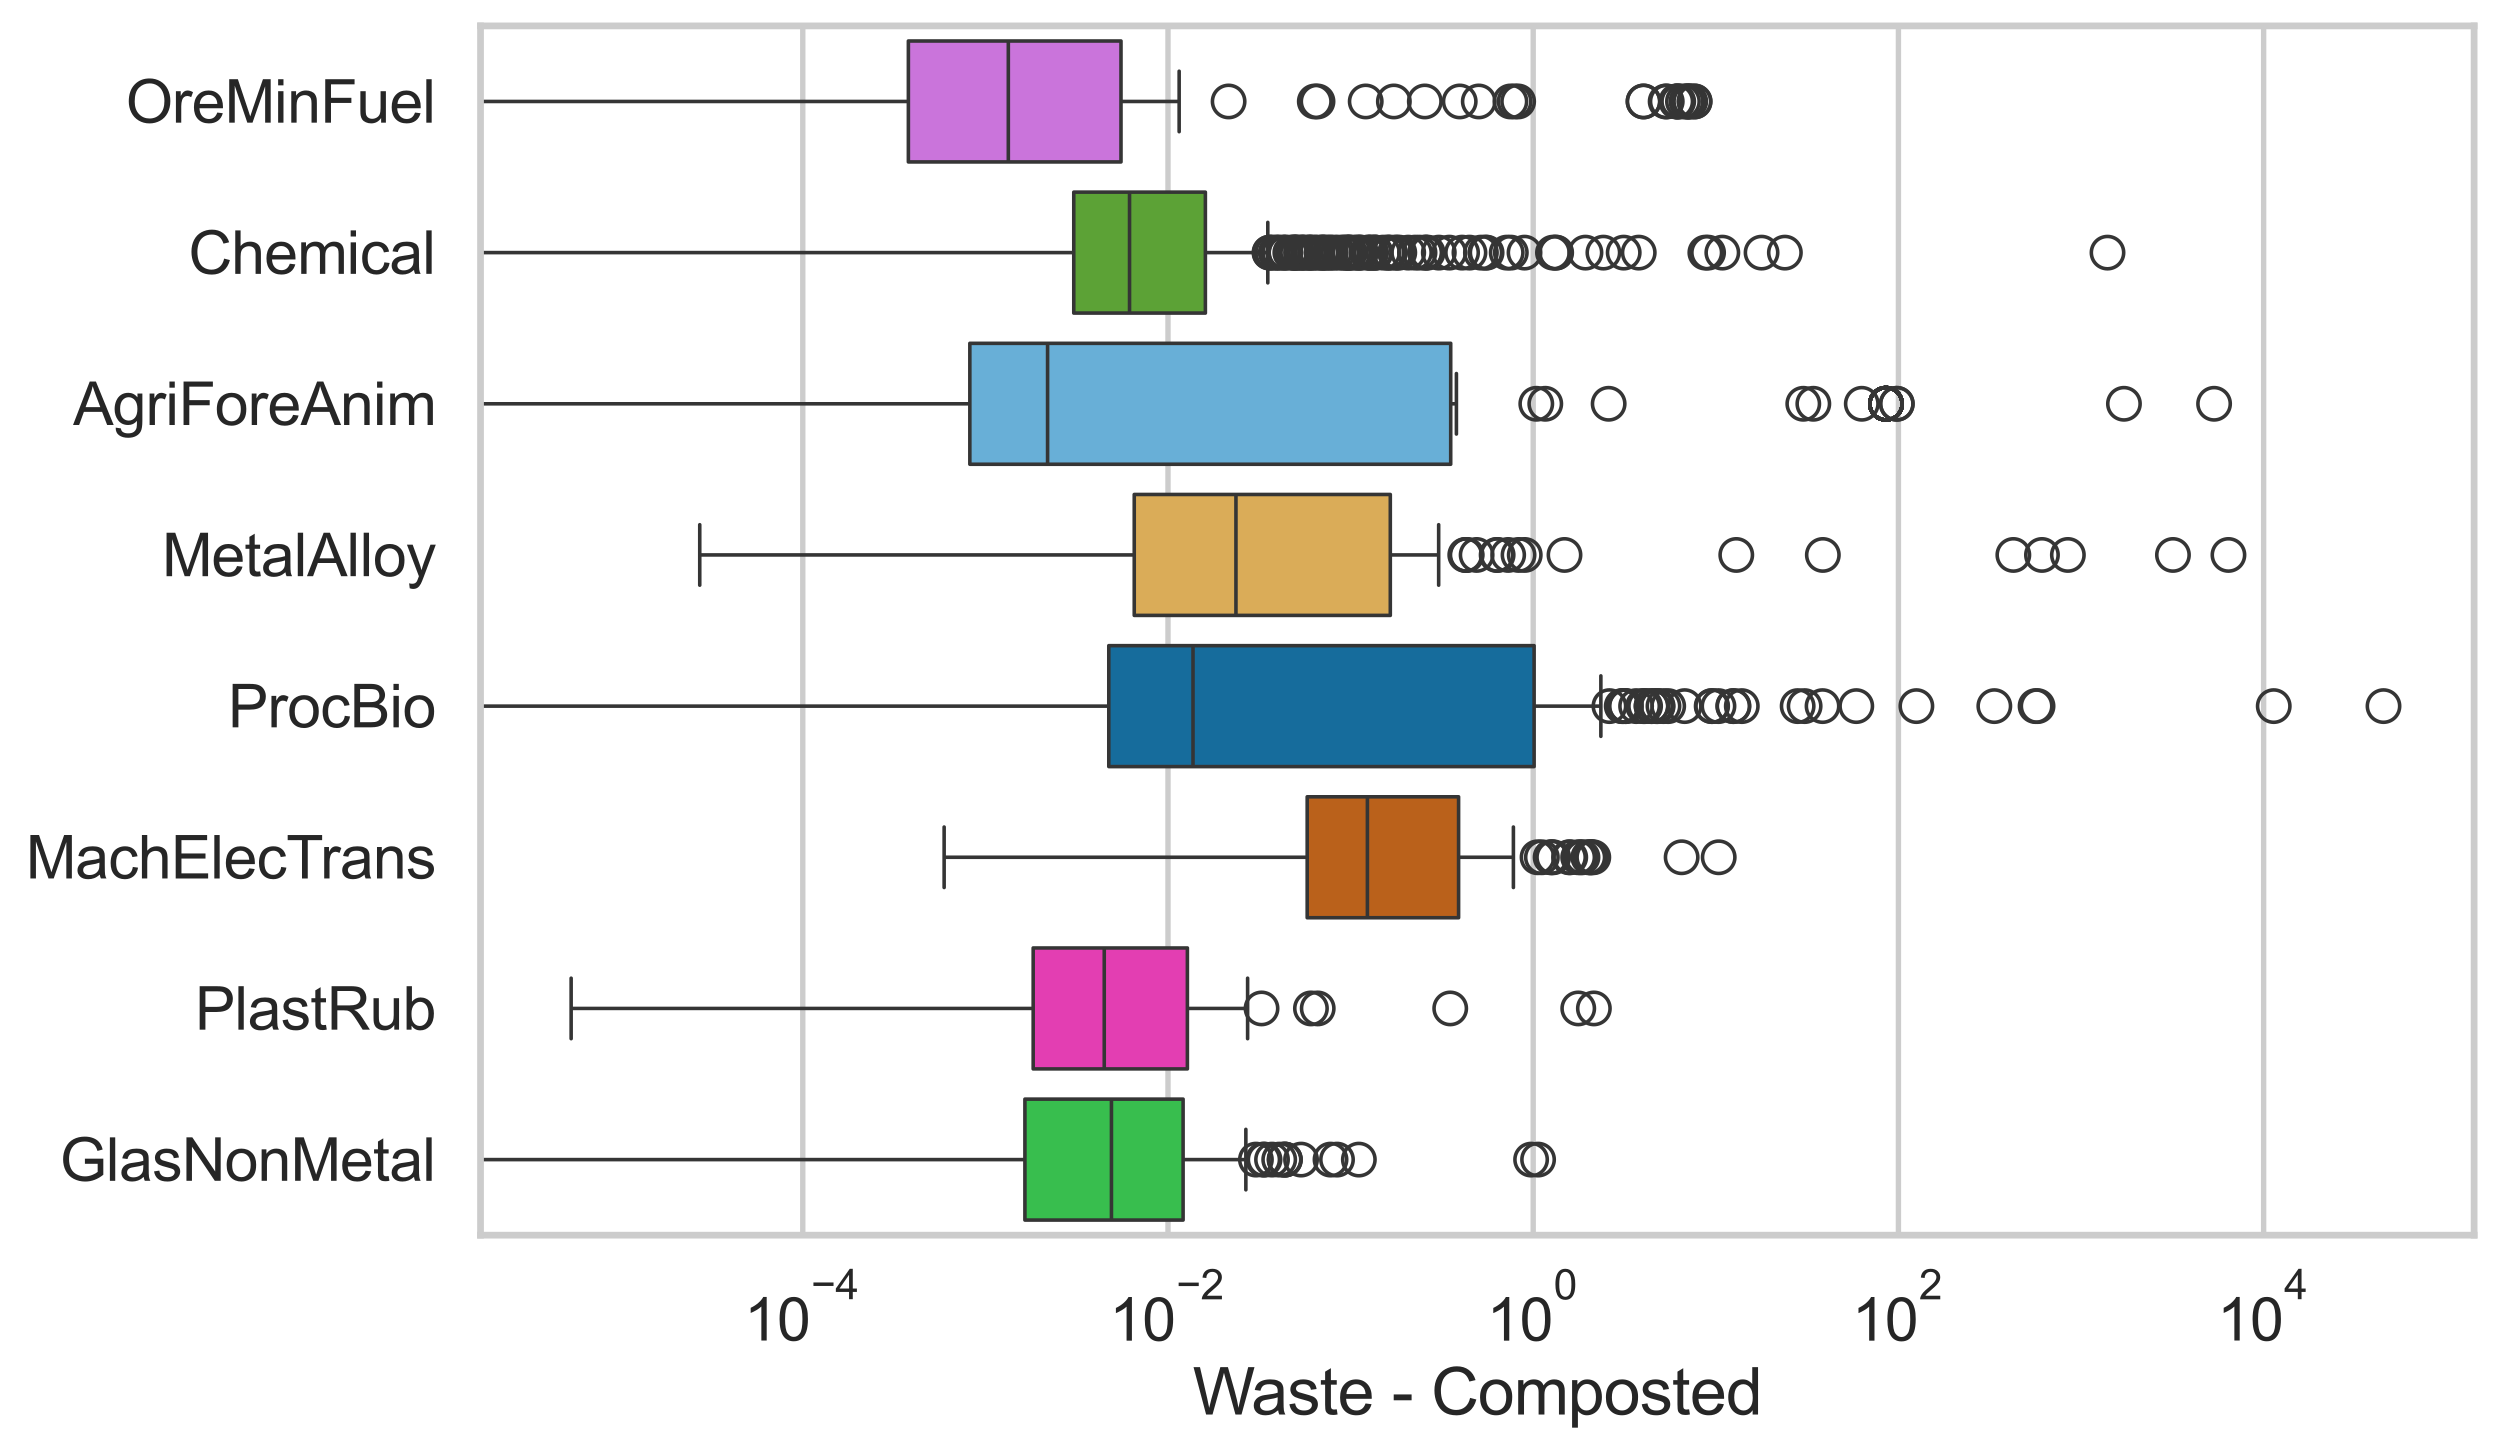 <?xml version="1.0" encoding="utf-8" standalone="no"?>
<!DOCTYPE svg PUBLIC "-//W3C//DTD SVG 1.1//EN"
  "http://www.w3.org/Graphics/SVG/1.1/DTD/svg11.dtd">
<svg xmlns:xlink="http://www.w3.org/1999/xlink" width="695.577pt" height="404.34pt" viewBox="0 0 695.577 404.34" xmlns="http://www.w3.org/2000/svg" version="1.1">
 <defs>
  <style type="text/css">*{stroke-linejoin: round; stroke-linecap: butt}</style>
 </defs>
 <g id="figure_1">
  <g id="patch_1">
   <path d="M 0 404.34 
L 695.577 404.34 
L 695.577 0 
L 0 0 
z
" style="fill: #ffffff"/>
  </g>
  <g id="axes_1">
   <g id="patch_2">
    <path d="M 133.697 343.665 
L 688.377 343.665 
L 688.377 7.2 
L 133.697 7.2 
z
" style="fill: #ffffff"/>
   </g>
   <g id="matplotlib.axis_1">
    <g id="xtick_1">
     <g id="line2d_1">
      <path d="M 223.359 343.665 
L 223.359 7.2 
" clip-path="url(#p7ccce27ee8)" style="fill: none; stroke: #cccccc; stroke-width: 1.5; stroke-linecap: round"/>
     </g>
     <g id="text_1">
      <!-- $\mathdefault{10^{-4}}$ -->
      <g style="fill: #262626" transform="translate(207.024 373.015) scale(0.165 -0.165)">
       <defs>
        <path id="ArialMT-31" d="M 2384 0 
L 1822 0 
L 1822 3584 
Q 1619 3391 1289 3197 
Q 959 3003 697 2906 
L 697 3450 
Q 1169 3672 1522 3987 
Q 1875 4303 2022 4600 
L 2384 4600 
L 2384 0 
z
" transform="scale(0.016)"/>
        <path id="ArialMT-30" d="M 266 2259 
Q 266 3072 433 3567 
Q 600 4063 929 4331 
Q 1259 4600 1759 4600 
Q 2128 4600 2406 4451 
Q 2684 4303 2865 4023 
Q 3047 3744 3150 3342 
Q 3253 2941 3253 2259 
Q 3253 1453 3087 958 
Q 2922 463 2592 192 
Q 2263 -78 1759 -78 
Q 1097 -78 719 397 
Q 266 969 266 2259 
z
M 844 2259 
Q 844 1131 1108 757 
Q 1372 384 1759 384 
Q 2147 384 2411 759 
Q 2675 1134 2675 2259 
Q 2675 3391 2411 3762 
Q 2147 4134 1753 4134 
Q 1366 4134 1134 3806 
Q 844 3388 844 2259 
z
" transform="scale(0.016)"/>
        <path id="ArialMT-2212" d="M 3381 1997 
L 356 1997 
L 356 2522 
L 3381 2522 
L 3381 1997 
z
" transform="scale(0.016)"/>
        <path id="ArialMT-34" d="M 2069 0 
L 2069 1097 
L 81 1097 
L 81 1613 
L 2172 4581 
L 2631 4581 
L 2631 1613 
L 3250 1613 
L 3250 1097 
L 2631 1097 
L 2631 0 
L 2069 0 
z
M 2069 1613 
L 2069 3678 
L 634 1613 
L 2069 1613 
z
" transform="scale(0.016)"/>
       </defs>
       <use xlink:href="#ArialMT-31" transform="translate(0 0.202)"/>
       <use xlink:href="#ArialMT-30" transform="translate(55.615 0.202)"/>
       <use xlink:href="#ArialMT-2212" transform="translate(112.973 69.895) scale(0.7)"/>
       <use xlink:href="#ArialMT-34" transform="translate(153.852 69.895) scale(0.7)"/>
      </g>
     </g>
    </g>
    <g id="xtick_2">
     <g id="line2d_2">
      <path d="M 324.973 343.665 
L 324.973 7.2 
" clip-path="url(#p7ccce27ee8)" style="fill: none; stroke: #cccccc; stroke-width: 1.5; stroke-linecap: round"/>
     </g>
     <g id="text_2">
      <!-- $\mathdefault{10^{-2}}$ -->
      <g style="fill: #262626" transform="translate(308.638 373.18) scale(0.165 -0.165)">
       <defs>
        <path id="ArialMT-32" d="M 3222 541 
L 3222 0 
L 194 0 
Q 188 203 259 391 
Q 375 700 629 1000 
Q 884 1300 1366 1694 
Q 2113 2306 2375 2664 
Q 2638 3022 2638 3341 
Q 2638 3675 2398 3904 
Q 2159 4134 1775 4134 
Q 1369 4134 1125 3890 
Q 881 3647 878 3216 
L 300 3275 
Q 359 3922 746 4261 
Q 1134 4600 1788 4600 
Q 2447 4600 2831 4234 
Q 3216 3869 3216 3328 
Q 3216 3053 3103 2787 
Q 2991 2522 2730 2228 
Q 2469 1934 1863 1422 
Q 1356 997 1212 845 
Q 1069 694 975 541 
L 3222 541 
z
" transform="scale(0.016)"/>
       </defs>
       <use xlink:href="#ArialMT-31" transform="translate(0 0.994)"/>
       <use xlink:href="#ArialMT-30" transform="translate(55.615 0.994)"/>
       <use xlink:href="#ArialMT-2212" transform="translate(112.973 70.688) scale(0.7)"/>
       <use xlink:href="#ArialMT-32" transform="translate(153.852 70.688) scale(0.7)"/>
      </g>
     </g>
    </g>
    <g id="xtick_3">
     <g id="line2d_3">
      <path d="M 426.586 343.665 
L 426.586 7.2 
" clip-path="url(#p7ccce27ee8)" style="fill: none; stroke: #cccccc; stroke-width: 1.5; stroke-linecap: round"/>
     </g>
     <g id="text_3">
      <!-- $\mathdefault{10^{0}}$ -->
      <g style="fill: #262626" transform="translate(413.633 373.18) scale(0.165 -0.165)">
       <use xlink:href="#ArialMT-31" transform="translate(0 0.994)"/>
       <use xlink:href="#ArialMT-30" transform="translate(55.615 0.994)"/>
       <use xlink:href="#ArialMT-30" transform="translate(112.973 70.688) scale(0.7)"/>
      </g>
     </g>
    </g>
    <g id="xtick_4">
     <g id="line2d_4">
      <path d="M 528.199 343.665 
L 528.199 7.2 
" clip-path="url(#p7ccce27ee8)" style="fill: none; stroke: #cccccc; stroke-width: 1.5; stroke-linecap: round"/>
     </g>
     <g id="text_4">
      <!-- $\mathdefault{10^{2}}$ -->
      <g style="fill: #262626" transform="translate(515.246 373.18) scale(0.165 -0.165)">
       <use xlink:href="#ArialMT-31" transform="translate(0 0.994)"/>
       <use xlink:href="#ArialMT-30" transform="translate(55.615 0.994)"/>
       <use xlink:href="#ArialMT-32" transform="translate(112.973 70.688) scale(0.7)"/>
      </g>
     </g>
    </g>
    <g id="xtick_5">
     <g id="line2d_5">
      <path d="M 629.812 343.665 
L 629.812 7.2 
" clip-path="url(#p7ccce27ee8)" style="fill: none; stroke: #cccccc; stroke-width: 1.5; stroke-linecap: round"/>
     </g>
     <g id="text_5">
      <!-- $\mathdefault{10^{4}}$ -->
      <g style="fill: #262626" transform="translate(616.859 373.015) scale(0.165 -0.165)">
       <use xlink:href="#ArialMT-31" transform="translate(0 0.202)"/>
       <use xlink:href="#ArialMT-30" transform="translate(55.615 0.202)"/>
       <use xlink:href="#ArialMT-34" transform="translate(112.973 69.895) scale(0.7)"/>
      </g>
     </g>
    </g>
    <g id="text_6">
     <!-- Waste - Composted -->
     <g style="fill: #262626" transform="translate(331.851 393.563) scale(0.18 -0.18)">
      <defs>
       <path id="ArialMT-57" d="M 1294 0 
L 78 4581 
L 700 4581 
L 1397 1578 
Q 1509 1106 1591 641 
Q 1766 1375 1797 1488 
L 2669 4581 
L 3400 4581 
L 4056 2263 
Q 4303 1400 4413 641 
Q 4500 1075 4641 1638 
L 5359 4581 
L 5969 4581 
L 4713 0 
L 4128 0 
L 3163 3491 
Q 3041 3928 3019 4028 
Q 2947 3713 2884 3491 
L 1913 0 
L 1294 0 
z
" transform="scale(0.016)"/>
       <path id="ArialMT-61" d="M 2588 409 
Q 2275 144 1986 34 
Q 1697 -75 1366 -75 
Q 819 -75 525 192 
Q 231 459 231 875 
Q 231 1119 342 1320 
Q 453 1522 633 1644 
Q 813 1766 1038 1828 
Q 1203 1872 1538 1913 
Q 2219 1994 2541 2106 
Q 2544 2222 2544 2253 
Q 2544 2597 2384 2738 
Q 2169 2928 1744 2928 
Q 1347 2928 1158 2789 
Q 969 2650 878 2297 
L 328 2372 
Q 403 2725 575 2942 
Q 747 3159 1072 3276 
Q 1397 3394 1825 3394 
Q 2250 3394 2515 3294 
Q 2781 3194 2906 3042 
Q 3031 2891 3081 2659 
Q 3109 2516 3109 2141 
L 3109 1391 
Q 3109 606 3145 398 
Q 3181 191 3288 0 
L 2700 0 
Q 2613 175 2588 409 
z
M 2541 1666 
Q 2234 1541 1622 1453 
Q 1275 1403 1131 1340 
Q 988 1278 909 1158 
Q 831 1038 831 891 
Q 831 666 1001 516 
Q 1172 366 1500 366 
Q 1825 366 2078 508 
Q 2331 650 2450 897 
Q 2541 1088 2541 1459 
L 2541 1666 
z
" transform="scale(0.016)"/>
       <path id="ArialMT-73" d="M 197 991 
L 753 1078 
Q 800 744 1014 566 
Q 1228 388 1613 388 
Q 2000 388 2187 545 
Q 2375 703 2375 916 
Q 2375 1106 2209 1216 
Q 2094 1291 1634 1406 
Q 1016 1563 777 1677 
Q 538 1791 414 1992 
Q 291 2194 291 2438 
Q 291 2659 392 2848 
Q 494 3038 669 3163 
Q 800 3259 1026 3326 
Q 1253 3394 1513 3394 
Q 1903 3394 2198 3281 
Q 2494 3169 2634 2976 
Q 2775 2784 2828 2463 
L 2278 2388 
Q 2241 2644 2061 2787 
Q 1881 2931 1553 2931 
Q 1166 2931 1000 2803 
Q 834 2675 834 2503 
Q 834 2394 903 2306 
Q 972 2216 1119 2156 
Q 1203 2125 1616 2013 
Q 2213 1853 2448 1751 
Q 2684 1650 2818 1456 
Q 2953 1263 2953 975 
Q 2953 694 2789 445 
Q 2625 197 2315 61 
Q 2006 -75 1616 -75 
Q 969 -75 630 194 
Q 291 463 197 991 
z
" transform="scale(0.016)"/>
       <path id="ArialMT-74" d="M 1650 503 
L 1731 6 
Q 1494 -44 1306 -44 
Q 1000 -44 831 53 
Q 663 150 594 308 
Q 525 466 525 972 
L 525 2881 
L 113 2881 
L 113 3319 
L 525 3319 
L 525 4141 
L 1084 4478 
L 1084 3319 
L 1650 3319 
L 1650 2881 
L 1084 2881 
L 1084 941 
Q 1084 700 1114 631 
Q 1144 563 1211 522 
Q 1278 481 1403 481 
Q 1497 481 1650 503 
z
" transform="scale(0.016)"/>
       <path id="ArialMT-65" d="M 2694 1069 
L 3275 997 
Q 3138 488 2766 206 
Q 2394 -75 1816 -75 
Q 1088 -75 661 373 
Q 234 822 234 1631 
Q 234 2469 665 2931 
Q 1097 3394 1784 3394 
Q 2450 3394 2872 2941 
Q 3294 2488 3294 1666 
Q 3294 1616 3291 1516 
L 816 1516 
Q 847 969 1125 678 
Q 1403 388 1819 388 
Q 2128 388 2347 550 
Q 2566 713 2694 1069 
z
M 847 1978 
L 2700 1978 
Q 2663 2397 2488 2606 
Q 2219 2931 1791 2931 
Q 1403 2931 1139 2672 
Q 875 2413 847 1978 
z
" transform="scale(0.016)"/>
       <path id="ArialMT-20" transform="scale(0.016)"/>
       <path id="ArialMT-2d" d="M 203 1375 
L 203 1941 
L 1931 1941 
L 1931 1375 
L 203 1375 
z
" transform="scale(0.016)"/>
       <path id="ArialMT-43" d="M 3763 1606 
L 4369 1453 
Q 4178 706 3683 314 
Q 3188 -78 2472 -78 
Q 1731 -78 1267 223 
Q 803 525 561 1097 
Q 319 1669 319 2325 
Q 319 3041 592 3573 
Q 866 4106 1370 4382 
Q 1875 4659 2481 4659 
Q 3169 4659 3637 4309 
Q 4106 3959 4291 3325 
L 3694 3184 
Q 3534 3684 3231 3912 
Q 2928 4141 2469 4141 
Q 1941 4141 1586 3887 
Q 1231 3634 1087 3207 
Q 944 2781 944 2328 
Q 944 1744 1114 1308 
Q 1284 872 1643 656 
Q 2003 441 2422 441 
Q 2931 441 3284 734 
Q 3638 1028 3763 1606 
z
" transform="scale(0.016)"/>
       <path id="ArialMT-6f" d="M 213 1659 
Q 213 2581 725 3025 
Q 1153 3394 1769 3394 
Q 2453 3394 2887 2945 
Q 3322 2497 3322 1706 
Q 3322 1066 3130 698 
Q 2938 331 2570 128 
Q 2203 -75 1769 -75 
Q 1072 -75 642 372 
Q 213 819 213 1659 
z
M 791 1659 
Q 791 1022 1069 705 
Q 1347 388 1769 388 
Q 2188 388 2466 706 
Q 2744 1025 2744 1678 
Q 2744 2294 2464 2611 
Q 2184 2928 1769 2928 
Q 1347 2928 1069 2612 
Q 791 2297 791 1659 
z
" transform="scale(0.016)"/>
       <path id="ArialMT-6d" d="M 422 0 
L 422 3319 
L 925 3319 
L 925 2853 
Q 1081 3097 1340 3245 
Q 1600 3394 1931 3394 
Q 2300 3394 2536 3241 
Q 2772 3088 2869 2813 
Q 3263 3394 3894 3394 
Q 4388 3394 4653 3120 
Q 4919 2847 4919 2278 
L 4919 0 
L 4359 0 
L 4359 2091 
Q 4359 2428 4304 2576 
Q 4250 2725 4106 2815 
Q 3963 2906 3769 2906 
Q 3419 2906 3187 2673 
Q 2956 2441 2956 1928 
L 2956 0 
L 2394 0 
L 2394 2156 
Q 2394 2531 2256 2718 
Q 2119 2906 1806 2906 
Q 1569 2906 1367 2781 
Q 1166 2656 1075 2415 
Q 984 2175 984 1722 
L 984 0 
L 422 0 
z
" transform="scale(0.016)"/>
       <path id="ArialMT-70" d="M 422 -1272 
L 422 3319 
L 934 3319 
L 934 2888 
Q 1116 3141 1344 3267 
Q 1572 3394 1897 3394 
Q 2322 3394 2647 3175 
Q 2972 2956 3137 2557 
Q 3303 2159 3303 1684 
Q 3303 1175 3120 767 
Q 2938 359 2589 142 
Q 2241 -75 1856 -75 
Q 1575 -75 1351 44 
Q 1128 163 984 344 
L 984 -1272 
L 422 -1272 
z
M 931 1641 
Q 931 1000 1190 694 
Q 1450 388 1819 388 
Q 2194 388 2461 705 
Q 2728 1022 2728 1688 
Q 2728 2322 2467 2637 
Q 2206 2953 1844 2953 
Q 1484 2953 1207 2617 
Q 931 2281 931 1641 
z
" transform="scale(0.016)"/>
       <path id="ArialMT-64" d="M 2575 0 
L 2575 419 
Q 2259 -75 1647 -75 
Q 1250 -75 917 144 
Q 584 363 401 755 
Q 219 1147 219 1656 
Q 219 2153 384 2558 
Q 550 2963 881 3178 
Q 1213 3394 1622 3394 
Q 1922 3394 2156 3267 
Q 2391 3141 2538 2938 
L 2538 4581 
L 3097 4581 
L 3097 0 
L 2575 0 
z
M 797 1656 
Q 797 1019 1065 703 
Q 1334 388 1700 388 
Q 2069 388 2326 689 
Q 2584 991 2584 1609 
Q 2584 2291 2321 2609 
Q 2059 2928 1675 2928 
Q 1300 2928 1048 2622 
Q 797 2316 797 1656 
z
" transform="scale(0.016)"/>
      </defs>
      <use xlink:href="#ArialMT-57"/>
      <use xlink:href="#ArialMT-61" transform="translate(90.635 0)"/>
      <use xlink:href="#ArialMT-73" transform="translate(146.25 0)"/>
      <use xlink:href="#ArialMT-74" transform="translate(196.25 0)"/>
      <use xlink:href="#ArialMT-65" transform="translate(224.033 0)"/>
      <use xlink:href="#ArialMT-20" transform="translate(279.648 0)"/>
      <use xlink:href="#ArialMT-2d" transform="translate(307.432 0)"/>
      <use xlink:href="#ArialMT-20" transform="translate(340.732 0)"/>
      <use xlink:href="#ArialMT-43" transform="translate(368.516 0)"/>
      <use xlink:href="#ArialMT-6f" transform="translate(440.732 0)"/>
      <use xlink:href="#ArialMT-6d" transform="translate(496.348 0)"/>
      <use xlink:href="#ArialMT-70" transform="translate(579.648 0)"/>
      <use xlink:href="#ArialMT-6f" transform="translate(635.264 0)"/>
      <use xlink:href="#ArialMT-73" transform="translate(690.879 0)"/>
      <use xlink:href="#ArialMT-74" transform="translate(740.879 0)"/>
      <use xlink:href="#ArialMT-65" transform="translate(768.662 0)"/>
      <use xlink:href="#ArialMT-64" transform="translate(824.277 0)"/>
     </g>
    </g>
   </g>
   <g id="matplotlib.axis_2">
    <g id="ytick_1">
     <g id="text_7">
      <!-- OreMinFuel -->
      <g style="fill: #262626" transform="translate(35.013 34.134) scale(0.165 -0.165)">
       <defs>
        <path id="ArialMT-4f" d="M 309 2231 
Q 309 3372 921 4017 
Q 1534 4663 2503 4663 
Q 3138 4663 3647 4359 
Q 4156 4056 4423 3514 
Q 4691 2972 4691 2284 
Q 4691 1588 4409 1038 
Q 4128 488 3612 205 
Q 3097 -78 2500 -78 
Q 1853 -78 1343 234 
Q 834 547 571 1087 
Q 309 1628 309 2231 
z
M 934 2222 
Q 934 1394 1379 917 
Q 1825 441 2497 441 
Q 3181 441 3623 922 
Q 4066 1403 4066 2288 
Q 4066 2847 3877 3264 
Q 3688 3681 3323 3911 
Q 2959 4141 2506 4141 
Q 1863 4141 1398 3698 
Q 934 3256 934 2222 
z
" transform="scale(0.016)"/>
        <path id="ArialMT-72" d="M 416 0 
L 416 3319 
L 922 3319 
L 922 2816 
Q 1116 3169 1280 3281 
Q 1444 3394 1641 3394 
Q 1925 3394 2219 3213 
L 2025 2691 
Q 1819 2813 1613 2813 
Q 1428 2813 1281 2702 
Q 1134 2591 1072 2394 
Q 978 2094 978 1738 
L 978 0 
L 416 0 
z
" transform="scale(0.016)"/>
        <path id="ArialMT-4d" d="M 475 0 
L 475 4581 
L 1388 4581 
L 2472 1338 
Q 2622 884 2691 659 
Q 2769 909 2934 1394 
L 4031 4581 
L 4847 4581 
L 4847 0 
L 4263 0 
L 4263 3834 
L 2931 0 
L 2384 0 
L 1059 3900 
L 1059 0 
L 475 0 
z
" transform="scale(0.016)"/>
        <path id="ArialMT-69" d="M 425 3934 
L 425 4581 
L 988 4581 
L 988 3934 
L 425 3934 
z
M 425 0 
L 425 3319 
L 988 3319 
L 988 0 
L 425 0 
z
" transform="scale(0.016)"/>
        <path id="ArialMT-6e" d="M 422 0 
L 422 3319 
L 928 3319 
L 928 2847 
Q 1294 3394 1984 3394 
Q 2284 3394 2536 3286 
Q 2788 3178 2913 3003 
Q 3038 2828 3088 2588 
Q 3119 2431 3119 2041 
L 3119 0 
L 2556 0 
L 2556 2019 
Q 2556 2363 2490 2533 
Q 2425 2703 2258 2804 
Q 2091 2906 1866 2906 
Q 1506 2906 1245 2678 
Q 984 2450 984 1813 
L 984 0 
L 422 0 
z
" transform="scale(0.016)"/>
        <path id="ArialMT-46" d="M 525 0 
L 525 4581 
L 3616 4581 
L 3616 4041 
L 1131 4041 
L 1131 2622 
L 3281 2622 
L 3281 2081 
L 1131 2081 
L 1131 0 
L 525 0 
z
" transform="scale(0.016)"/>
        <path id="ArialMT-75" d="M 2597 0 
L 2597 488 
Q 2209 -75 1544 -75 
Q 1250 -75 995 37 
Q 741 150 617 320 
Q 494 491 444 738 
Q 409 903 409 1263 
L 409 3319 
L 972 3319 
L 972 1478 
Q 972 1038 1006 884 
Q 1059 663 1231 536 
Q 1403 409 1656 409 
Q 1909 409 2131 539 
Q 2353 669 2445 892 
Q 2538 1116 2538 1541 
L 2538 3319 
L 3100 3319 
L 3100 0 
L 2597 0 
z
" transform="scale(0.016)"/>
        <path id="ArialMT-6c" d="M 409 0 
L 409 4581 
L 972 4581 
L 972 0 
L 409 0 
z
" transform="scale(0.016)"/>
       </defs>
       <use xlink:href="#ArialMT-4f"/>
       <use xlink:href="#ArialMT-72" transform="translate(77.783 0)"/>
       <use xlink:href="#ArialMT-65" transform="translate(111.084 0)"/>
       <use xlink:href="#ArialMT-4d" transform="translate(166.699 0)"/>
       <use xlink:href="#ArialMT-69" transform="translate(250 0)"/>
       <use xlink:href="#ArialMT-6e" transform="translate(272.217 0)"/>
       <use xlink:href="#ArialMT-46" transform="translate(327.832 0)"/>
       <use xlink:href="#ArialMT-75" transform="translate(388.916 0)"/>
       <use xlink:href="#ArialMT-65" transform="translate(444.531 0)"/>
       <use xlink:href="#ArialMT-6c" transform="translate(500.146 0)"/>
      </g>
     </g>
    </g>
    <g id="ytick_2">
     <g id="text_8">
      <!-- Chemical -->
      <g style="fill: #262626" transform="translate(52.428 76.192) scale(0.165 -0.165)">
       <defs>
        <path id="ArialMT-68" d="M 422 0 
L 422 4581 
L 984 4581 
L 984 2938 
Q 1378 3394 1978 3394 
Q 2347 3394 2619 3248 
Q 2891 3103 3008 2847 
Q 3125 2591 3125 2103 
L 3125 0 
L 2563 0 
L 2563 2103 
Q 2563 2525 2380 2717 
Q 2197 2909 1863 2909 
Q 1613 2909 1392 2779 
Q 1172 2650 1078 2428 
Q 984 2206 984 1816 
L 984 0 
L 422 0 
z
" transform="scale(0.016)"/>
        <path id="ArialMT-63" d="M 2588 1216 
L 3141 1144 
Q 3050 572 2676 248 
Q 2303 -75 1759 -75 
Q 1078 -75 664 370 
Q 250 816 250 1647 
Q 250 2184 428 2587 
Q 606 2991 970 3192 
Q 1334 3394 1763 3394 
Q 2303 3394 2647 3120 
Q 2991 2847 3088 2344 
L 2541 2259 
Q 2463 2594 2264 2762 
Q 2066 2931 1784 2931 
Q 1359 2931 1093 2626 
Q 828 2322 828 1663 
Q 828 994 1084 691 
Q 1341 388 1753 388 
Q 2084 388 2306 591 
Q 2528 794 2588 1216 
z
" transform="scale(0.016)"/>
       </defs>
       <use xlink:href="#ArialMT-43"/>
       <use xlink:href="#ArialMT-68" transform="translate(72.217 0)"/>
       <use xlink:href="#ArialMT-65" transform="translate(127.832 0)"/>
       <use xlink:href="#ArialMT-6d" transform="translate(183.447 0)"/>
       <use xlink:href="#ArialMT-69" transform="translate(266.748 0)"/>
       <use xlink:href="#ArialMT-63" transform="translate(288.965 0)"/>
       <use xlink:href="#ArialMT-61" transform="translate(338.965 0)"/>
       <use xlink:href="#ArialMT-6c" transform="translate(394.58 0)"/>
      </g>
     </g>
    </g>
    <g id="ytick_3">
     <g id="text_9">
      <!-- AgriForeAnim -->
      <g style="fill: #262626" transform="translate(20.341 118.25) scale(0.165 -0.165)">
       <defs>
        <path id="ArialMT-41" d="M -9 0 
L 1750 4581 
L 2403 4581 
L 4278 0 
L 3588 0 
L 3053 1388 
L 1138 1388 
L 634 0 
L -9 0 
z
M 1313 1881 
L 2866 1881 
L 2388 3150 
Q 2169 3728 2063 4100 
Q 1975 3659 1816 3225 
L 1313 1881 
z
" transform="scale(0.016)"/>
        <path id="ArialMT-67" d="M 319 -275 
L 866 -356 
Q 900 -609 1056 -725 
Q 1266 -881 1628 -881 
Q 2019 -881 2231 -725 
Q 2444 -569 2519 -288 
Q 2563 -116 2559 434 
Q 2191 0 1641 0 
Q 956 0 581 494 
Q 206 988 206 1678 
Q 206 2153 378 2554 
Q 550 2956 876 3175 
Q 1203 3394 1644 3394 
Q 2231 3394 2613 2919 
L 2613 3319 
L 3131 3319 
L 3131 450 
Q 3131 -325 2973 -648 
Q 2816 -972 2473 -1159 
Q 2131 -1347 1631 -1347 
Q 1038 -1347 672 -1080 
Q 306 -813 319 -275 
z
M 784 1719 
Q 784 1066 1043 766 
Q 1303 466 1694 466 
Q 2081 466 2343 764 
Q 2606 1063 2606 1700 
Q 2606 2309 2336 2618 
Q 2066 2928 1684 2928 
Q 1309 2928 1046 2623 
Q 784 2319 784 1719 
z
" transform="scale(0.016)"/>
       </defs>
       <use xlink:href="#ArialMT-41"/>
       <use xlink:href="#ArialMT-67" transform="translate(66.699 0)"/>
       <use xlink:href="#ArialMT-72" transform="translate(122.314 0)"/>
       <use xlink:href="#ArialMT-69" transform="translate(155.615 0)"/>
       <use xlink:href="#ArialMT-46" transform="translate(177.832 0)"/>
       <use xlink:href="#ArialMT-6f" transform="translate(238.916 0)"/>
       <use xlink:href="#ArialMT-72" transform="translate(294.531 0)"/>
       <use xlink:href="#ArialMT-65" transform="translate(327.832 0)"/>
       <use xlink:href="#ArialMT-41" transform="translate(383.447 0)"/>
       <use xlink:href="#ArialMT-6e" transform="translate(450.146 0)"/>
       <use xlink:href="#ArialMT-69" transform="translate(505.762 0)"/>
       <use xlink:href="#ArialMT-6d" transform="translate(527.979 0)"/>
      </g>
     </g>
    </g>
    <g id="ytick_4">
     <g id="text_10">
      <!-- MetalAlloy -->
      <g style="fill: #262626" transform="translate(45.088 160.308) scale(0.165 -0.165)">
       <defs>
        <path id="ArialMT-79" d="M 397 -1278 
L 334 -750 
Q 519 -800 656 -800 
Q 844 -800 956 -737 
Q 1069 -675 1141 -563 
Q 1194 -478 1313 -144 
Q 1328 -97 1363 -6 
L 103 3319 
L 709 3319 
L 1400 1397 
Q 1534 1031 1641 628 
Q 1738 1016 1872 1384 
L 2581 3319 
L 3144 3319 
L 1881 -56 
Q 1678 -603 1566 -809 
Q 1416 -1088 1222 -1217 
Q 1028 -1347 759 -1347 
Q 597 -1347 397 -1278 
z
" transform="scale(0.016)"/>
       </defs>
       <use xlink:href="#ArialMT-4d"/>
       <use xlink:href="#ArialMT-65" transform="translate(83.301 0)"/>
       <use xlink:href="#ArialMT-74" transform="translate(138.916 0)"/>
       <use xlink:href="#ArialMT-61" transform="translate(166.699 0)"/>
       <use xlink:href="#ArialMT-6c" transform="translate(222.314 0)"/>
       <use xlink:href="#ArialMT-41" transform="translate(244.531 0)"/>
       <use xlink:href="#ArialMT-6c" transform="translate(311.23 0)"/>
       <use xlink:href="#ArialMT-6c" transform="translate(333.447 0)"/>
       <use xlink:href="#ArialMT-6f" transform="translate(355.664 0)"/>
       <use xlink:href="#ArialMT-79" transform="translate(411.279 0)"/>
      </g>
     </g>
    </g>
    <g id="ytick_5">
     <g id="text_11">
      <!-- ProcBio -->
      <g style="fill: #262626" transform="translate(63.424 202.366) scale(0.165 -0.165)">
       <defs>
        <path id="ArialMT-50" d="M 494 0 
L 494 4581 
L 2222 4581 
Q 2678 4581 2919 4538 
Q 3256 4481 3484 4323 
Q 3713 4166 3852 3881 
Q 3991 3597 3991 3256 
Q 3991 2672 3619 2267 
Q 3247 1863 2275 1863 
L 1100 1863 
L 1100 0 
L 494 0 
z
M 1100 2403 
L 2284 2403 
Q 2872 2403 3119 2622 
Q 3366 2841 3366 3238 
Q 3366 3525 3220 3729 
Q 3075 3934 2838 4000 
Q 2684 4041 2272 4041 
L 1100 4041 
L 1100 2403 
z
" transform="scale(0.016)"/>
        <path id="ArialMT-42" d="M 469 0 
L 469 4581 
L 2188 4581 
Q 2713 4581 3030 4442 
Q 3347 4303 3526 4014 
Q 3706 3725 3706 3409 
Q 3706 3116 3547 2856 
Q 3388 2597 3066 2438 
Q 3481 2316 3704 2022 
Q 3928 1728 3928 1328 
Q 3928 1006 3792 729 
Q 3656 453 3456 303 
Q 3256 153 2954 76 
Q 2653 0 2216 0 
L 469 0 
z
M 1075 2656 
L 2066 2656 
Q 2469 2656 2644 2709 
Q 2875 2778 2992 2937 
Q 3109 3097 3109 3338 
Q 3109 3566 3000 3739 
Q 2891 3913 2687 3977 
Q 2484 4041 1991 4041 
L 1075 4041 
L 1075 2656 
z
M 1075 541 
L 2216 541 
Q 2509 541 2628 563 
Q 2838 600 2978 687 
Q 3119 775 3209 942 
Q 3300 1109 3300 1328 
Q 3300 1584 3169 1773 
Q 3038 1963 2805 2039 
Q 2572 2116 2134 2116 
L 1075 2116 
L 1075 541 
z
" transform="scale(0.016)"/>
       </defs>
       <use xlink:href="#ArialMT-50"/>
       <use xlink:href="#ArialMT-72" transform="translate(66.699 0)"/>
       <use xlink:href="#ArialMT-6f" transform="translate(100 0)"/>
       <use xlink:href="#ArialMT-63" transform="translate(155.615 0)"/>
       <use xlink:href="#ArialMT-42" transform="translate(205.615 0)"/>
       <use xlink:href="#ArialMT-69" transform="translate(272.314 0)"/>
       <use xlink:href="#ArialMT-6f" transform="translate(294.531 0)"/>
      </g>
     </g>
    </g>
    <g id="ytick_6">
     <g id="text_12">
      <!-- MachElecTrans -->
      <g style="fill: #262626" transform="translate(7.2 244.425) scale(0.165 -0.165)">
       <defs>
        <path id="ArialMT-45" d="M 506 0 
L 506 4581 
L 3819 4581 
L 3819 4041 
L 1113 4041 
L 1113 2638 
L 3647 2638 
L 3647 2100 
L 1113 2100 
L 1113 541 
L 3925 541 
L 3925 0 
L 506 0 
z
" transform="scale(0.016)"/>
        <path id="ArialMT-54" d="M 1659 0 
L 1659 4041 
L 150 4041 
L 150 4581 
L 3781 4581 
L 3781 4041 
L 2266 4041 
L 2266 0 
L 1659 0 
z
" transform="scale(0.016)"/>
       </defs>
       <use xlink:href="#ArialMT-4d"/>
       <use xlink:href="#ArialMT-61" transform="translate(83.301 0)"/>
       <use xlink:href="#ArialMT-63" transform="translate(138.916 0)"/>
       <use xlink:href="#ArialMT-68" transform="translate(188.916 0)"/>
       <use xlink:href="#ArialMT-45" transform="translate(244.531 0)"/>
       <use xlink:href="#ArialMT-6c" transform="translate(311.23 0)"/>
       <use xlink:href="#ArialMT-65" transform="translate(333.447 0)"/>
       <use xlink:href="#ArialMT-63" transform="translate(389.062 0)"/>
       <use xlink:href="#ArialMT-54" transform="translate(439.062 0)"/>
       <use xlink:href="#ArialMT-72" transform="translate(496.396 0)"/>
       <use xlink:href="#ArialMT-61" transform="translate(529.697 0)"/>
       <use xlink:href="#ArialMT-6e" transform="translate(585.312 0)"/>
       <use xlink:href="#ArialMT-73" transform="translate(640.928 0)"/>
      </g>
     </g>
    </g>
    <g id="ytick_7">
     <g id="text_13">
      <!-- PlastRub -->
      <g style="fill: #262626" transform="translate(54.248 286.483) scale(0.165 -0.165)">
       <defs>
        <path id="ArialMT-52" d="M 503 0 
L 503 4581 
L 2534 4581 
Q 3147 4581 3465 4457 
Q 3784 4334 3975 4021 
Q 4166 3709 4166 3331 
Q 4166 2844 3850 2509 
Q 3534 2175 2875 2084 
Q 3116 1969 3241 1856 
Q 3506 1613 3744 1247 
L 4541 0 
L 3778 0 
L 3172 953 
Q 2906 1366 2734 1584 
Q 2563 1803 2427 1890 
Q 2291 1978 2150 2013 
Q 2047 2034 1813 2034 
L 1109 2034 
L 1109 0 
L 503 0 
z
M 1109 2559 
L 2413 2559 
Q 2828 2559 3062 2645 
Q 3297 2731 3419 2920 
Q 3541 3109 3541 3331 
Q 3541 3656 3305 3865 
Q 3069 4075 2559 4075 
L 1109 4075 
L 1109 2559 
z
" transform="scale(0.016)"/>
        <path id="ArialMT-62" d="M 941 0 
L 419 0 
L 419 4581 
L 981 4581 
L 981 2947 
Q 1338 3394 1891 3394 
Q 2197 3394 2470 3270 
Q 2744 3147 2920 2923 
Q 3097 2700 3197 2384 
Q 3297 2069 3297 1709 
Q 3297 856 2875 390 
Q 2453 -75 1863 -75 
Q 1275 -75 941 416 
L 941 0 
z
M 934 1684 
Q 934 1088 1097 822 
Q 1363 388 1816 388 
Q 2184 388 2453 708 
Q 2722 1028 2722 1663 
Q 2722 2313 2464 2622 
Q 2206 2931 1841 2931 
Q 1472 2931 1203 2611 
Q 934 2291 934 1684 
z
" transform="scale(0.016)"/>
       </defs>
       <use xlink:href="#ArialMT-50"/>
       <use xlink:href="#ArialMT-6c" transform="translate(66.699 0)"/>
       <use xlink:href="#ArialMT-61" transform="translate(88.916 0)"/>
       <use xlink:href="#ArialMT-73" transform="translate(144.531 0)"/>
       <use xlink:href="#ArialMT-74" transform="translate(194.531 0)"/>
       <use xlink:href="#ArialMT-52" transform="translate(222.314 0)"/>
       <use xlink:href="#ArialMT-75" transform="translate(294.531 0)"/>
       <use xlink:href="#ArialMT-62" transform="translate(350.146 0)"/>
      </g>
     </g>
    </g>
    <g id="ytick_8">
     <g id="text_14">
      <!-- GlasNonMetal -->
      <g style="fill: #262626" transform="translate(16.659 328.541) scale(0.165 -0.165)">
       <defs>
        <path id="ArialMT-47" d="M 2638 1797 
L 2638 2334 
L 4578 2338 
L 4578 638 
Q 4131 281 3656 101 
Q 3181 -78 2681 -78 
Q 2006 -78 1454 211 
Q 903 500 622 1047 
Q 341 1594 341 2269 
Q 341 2938 620 3517 
Q 900 4097 1425 4378 
Q 1950 4659 2634 4659 
Q 3131 4659 3532 4498 
Q 3934 4338 4162 4050 
Q 4391 3763 4509 3300 
L 3963 3150 
Q 3859 3500 3706 3700 
Q 3553 3900 3268 4020 
Q 2984 4141 2638 4141 
Q 2222 4141 1919 4014 
Q 1616 3888 1430 3681 
Q 1244 3475 1141 3228 
Q 966 2803 966 2306 
Q 966 1694 1177 1281 
Q 1388 869 1791 669 
Q 2194 469 2647 469 
Q 3041 469 3416 620 
Q 3791 772 3984 944 
L 3984 1797 
L 2638 1797 
z
" transform="scale(0.016)"/>
        <path id="ArialMT-4e" d="M 488 0 
L 488 4581 
L 1109 4581 
L 3516 984 
L 3516 4581 
L 4097 4581 
L 4097 0 
L 3475 0 
L 1069 3600 
L 1069 0 
L 488 0 
z
" transform="scale(0.016)"/>
       </defs>
       <use xlink:href="#ArialMT-47"/>
       <use xlink:href="#ArialMT-6c" transform="translate(77.783 0)"/>
       <use xlink:href="#ArialMT-61" transform="translate(100 0)"/>
       <use xlink:href="#ArialMT-73" transform="translate(155.615 0)"/>
       <use xlink:href="#ArialMT-4e" transform="translate(205.615 0)"/>
       <use xlink:href="#ArialMT-6f" transform="translate(277.832 0)"/>
       <use xlink:href="#ArialMT-6e" transform="translate(333.447 0)"/>
       <use xlink:href="#ArialMT-4d" transform="translate(389.062 0)"/>
       <use xlink:href="#ArialMT-65" transform="translate(472.363 0)"/>
       <use xlink:href="#ArialMT-74" transform="translate(527.979 0)"/>
       <use xlink:href="#ArialMT-61" transform="translate(555.762 0)"/>
       <use xlink:href="#ArialMT-6c" transform="translate(611.377 0)"/>
      </g>
     </g>
    </g>
   </g>
   <g id="patch_3">
    <path d="M 252.738 11.406 
L 252.738 45.052 
L 311.896 45.052 
L 311.896 11.406 
L 252.738 11.406 
z
" clip-path="url(#p7ccce27ee8)" style="fill: #ca74db; stroke: #353535; stroke-linejoin: miter"/>
   </g>
   <g id="line2d_6">
    <path d="M 252.738 28.229 
L -1 28.229 
" clip-path="url(#p7ccce27ee8)" style="fill: none; stroke: #353535"/>
   </g>
   <g id="line2d_7">
    <path d="M 311.896 28.229 
L 328.076 28.229 
" clip-path="url(#p7ccce27ee8)" style="fill: none; stroke: #353535"/>
   </g>
   <g id="line2d_8">
    <path clip-path="url(#p7ccce27ee8)" style="fill: none; stroke: #353535; stroke-linecap: round"/>
   </g>
   <g id="line2d_9">
    <path d="M 328.076 19.817 
L 328.076 36.641 
" clip-path="url(#p7ccce27ee8)" style="fill: none; stroke: #353535; stroke-linecap: round"/>
   </g>
   <g id="line2d_10">
    <defs>
     <path id="maa96c952a9" d="M 0 4.5 
C 1.193 4.5 2.338 4.026 3.182 3.182 
C 4.026 2.338 4.5 1.193 4.5 0 
C 4.5 -1.193 4.026 -2.338 3.182 -3.182 
C 2.338 -4.026 1.193 -4.5 0 -4.5 
C -1.193 -4.5 -2.338 -4.026 -3.182 -3.182 
C -4.026 -2.338 -4.5 -1.193 -4.5 0 
C -4.5 1.193 -4.026 2.338 -3.182 3.182 
C -2.338 4.026 -1.193 4.5 0 4.5 
z
" style="stroke: #353535"/>
    </defs>
    <g clip-path="url(#p7ccce27ee8)">
     <use xlink:href="#maa96c952a9" x="466.393" y="28.229" style="fill-opacity: 0; stroke: #353535"/>
     <use xlink:href="#maa96c952a9" x="466.729" y="28.229" style="fill-opacity: 0; stroke: #353535"/>
     <use xlink:href="#maa96c952a9" x="468.25" y="28.229" style="fill-opacity: 0; stroke: #353535"/>
     <use xlink:href="#maa96c952a9" x="469.662" y="28.229" style="fill-opacity: 0; stroke: #353535"/>
     <use xlink:href="#maa96c952a9" x="411.437" y="28.229" style="fill-opacity: 0; stroke: #353535"/>
     <use xlink:href="#maa96c952a9" x="463.435" y="28.229" style="fill-opacity: 0; stroke: #353535"/>
     <use xlink:href="#maa96c952a9" x="469.662" y="28.229" style="fill-opacity: 0; stroke: #353535"/>
     <use xlink:href="#maa96c952a9" x="406.138" y="28.229" style="fill-opacity: 0; stroke: #353535"/>
     <use xlink:href="#maa96c952a9" x="365.817" y="28.229" style="fill-opacity: 0; stroke: #353535"/>
     <use xlink:href="#maa96c952a9" x="366.569" y="28.229" style="fill-opacity: 0; stroke: #353535"/>
     <use xlink:href="#maa96c952a9" x="457.282" y="28.229" style="fill-opacity: 0; stroke: #353535"/>
     <use xlink:href="#maa96c952a9" x="469.229" y="28.229" style="fill-opacity: 0; stroke: #353535"/>
     <use xlink:href="#maa96c952a9" x="471.485" y="28.229" style="fill-opacity: 0; stroke: #353535"/>
     <use xlink:href="#maa96c952a9" x="379.982" y="28.229" style="fill-opacity: 0; stroke: #353535"/>
     <use xlink:href="#maa96c952a9" x="471.485" y="28.229" style="fill-opacity: 0; stroke: #353535"/>
     <use xlink:href="#maa96c952a9" x="387.817" y="28.229" style="fill-opacity: 0; stroke: #353535"/>
     <use xlink:href="#maa96c952a9" x="341.837" y="28.229" style="fill-opacity: 0; stroke: #353535"/>
     <use xlink:href="#maa96c952a9" x="469.776" y="28.229" style="fill-opacity: 0; stroke: #353535"/>
     <use xlink:href="#maa96c952a9" x="422.394" y="28.229" style="fill-opacity: 0; stroke: #353535"/>
     <use xlink:href="#maa96c952a9" x="421.409" y="28.229" style="fill-opacity: 0; stroke: #353535"/>
     <use xlink:href="#maa96c952a9" x="457.282" y="28.229" style="fill-opacity: 0; stroke: #353535"/>
     <use xlink:href="#maa96c952a9" x="466.928" y="28.229" style="fill-opacity: 0; stroke: #353535"/>
     <use xlink:href="#maa96c952a9" x="463.739" y="28.229" style="fill-opacity: 0; stroke: #353535"/>
     <use xlink:href="#maa96c952a9" x="420.247" y="28.229" style="fill-opacity: 0; stroke: #353535"/>
     <use xlink:href="#maa96c952a9" x="470.28" y="28.229" style="fill-opacity: 0; stroke: #353535"/>
     <use xlink:href="#maa96c952a9" x="466.734" y="28.229" style="fill-opacity: 0; stroke: #353535"/>
     <use xlink:href="#maa96c952a9" x="396.427" y="28.229" style="fill-opacity: 0; stroke: #353535"/>
    </g>
   </g>
   <g id="patch_4">
    <path d="M 298.755 53.464 
L 298.755 87.11 
L 335.371 87.11 
L 335.371 53.464 
L 298.755 53.464 
z
" clip-path="url(#p7ccce27ee8)" style="fill: #5ca236; stroke: #353535; stroke-linejoin: miter"/>
   </g>
   <g id="line2d_11">
    <path d="M 298.755 70.287 
L -1 70.287 
" clip-path="url(#p7ccce27ee8)" style="fill: none; stroke: #353535"/>
   </g>
   <g id="line2d_12">
    <path d="M 335.371 70.287 
L 352.741 70.287 
" clip-path="url(#p7ccce27ee8)" style="fill: none; stroke: #353535"/>
   </g>
   <g id="line2d_13">
    <path clip-path="url(#p7ccce27ee8)" style="fill: none; stroke: #353535; stroke-linecap: round"/>
   </g>
   <g id="line2d_14">
    <path d="M 352.741 61.875 
L 352.741 78.699 
" clip-path="url(#p7ccce27ee8)" style="fill: none; stroke: #353535; stroke-linecap: round"/>
   </g>
   <g id="line2d_15">
    <g clip-path="url(#p7ccce27ee8)">
     <use xlink:href="#maa96c952a9" x="446.117" y="70.287" style="fill-opacity: 0; stroke: #353535"/>
     <use xlink:href="#maa96c952a9" x="368.628" y="70.287" style="fill-opacity: 0; stroke: #353535"/>
     <use xlink:href="#maa96c952a9" x="397.217" y="70.287" style="fill-opacity: 0; stroke: #353535"/>
     <use xlink:href="#maa96c952a9" x="360.468" y="70.287" style="fill-opacity: 0; stroke: #353535"/>
     <use xlink:href="#maa96c952a9" x="380.494" y="70.287" style="fill-opacity: 0; stroke: #353535"/>
     <use xlink:href="#maa96c952a9" x="586.374" y="70.287" style="fill-opacity: 0; stroke: #353535"/>
     <use xlink:href="#maa96c952a9" x="413.61" y="70.287" style="fill-opacity: 0; stroke: #353535"/>
     <use xlink:href="#maa96c952a9" x="403.237" y="70.287" style="fill-opacity: 0; stroke: #353535"/>
     <use xlink:href="#maa96c952a9" x="389.323" y="70.287" style="fill-opacity: 0; stroke: #353535"/>
     <use xlink:href="#maa96c952a9" x="382.488" y="70.287" style="fill-opacity: 0; stroke: #353535"/>
     <use xlink:href="#maa96c952a9" x="357.642" y="70.287" style="fill-opacity: 0; stroke: #353535"/>
     <use xlink:href="#maa96c952a9" x="378.671" y="70.287" style="fill-opacity: 0; stroke: #353535"/>
     <use xlink:href="#maa96c952a9" x="455.946" y="70.287" style="fill-opacity: 0; stroke: #353535"/>
     <use xlink:href="#maa96c952a9" x="424.17" y="70.287" style="fill-opacity: 0; stroke: #353535"/>
     <use xlink:href="#maa96c952a9" x="354.955" y="70.287" style="fill-opacity: 0; stroke: #353535"/>
     <use xlink:href="#maa96c952a9" x="374.648" y="70.287" style="fill-opacity: 0; stroke: #353535"/>
     <use xlink:href="#maa96c952a9" x="370.26" y="70.287" style="fill-opacity: 0; stroke: #353535"/>
     <use xlink:href="#maa96c952a9" x="382.736" y="70.287" style="fill-opacity: 0; stroke: #353535"/>
     <use xlink:href="#maa96c952a9" x="360.241" y="70.287" style="fill-opacity: 0; stroke: #353535"/>
     <use xlink:href="#maa96c952a9" x="375.495" y="70.287" style="fill-opacity: 0; stroke: #353535"/>
     <use xlink:href="#maa96c952a9" x="419.215" y="70.287" style="fill-opacity: 0; stroke: #353535"/>
     <use xlink:href="#maa96c952a9" x="451.762" y="70.287" style="fill-opacity: 0; stroke: #353535"/>
     <use xlink:href="#maa96c952a9" x="353.212" y="70.287" style="fill-opacity: 0; stroke: #353535"/>
     <use xlink:href="#maa96c952a9" x="376.664" y="70.287" style="fill-opacity: 0; stroke: #353535"/>
     <use xlink:href="#maa96c952a9" x="380.797" y="70.287" style="fill-opacity: 0; stroke: #353535"/>
     <use xlink:href="#maa96c952a9" x="364.366" y="70.287" style="fill-opacity: 0; stroke: #353535"/>
     <use xlink:href="#maa96c952a9" x="378.414" y="70.287" style="fill-opacity: 0; stroke: #353535"/>
     <use xlink:href="#maa96c952a9" x="362.498" y="70.287" style="fill-opacity: 0; stroke: #353535"/>
     <use xlink:href="#maa96c952a9" x="361.985" y="70.287" style="fill-opacity: 0; stroke: #353535"/>
     <use xlink:href="#maa96c952a9" x="475.239" y="70.287" style="fill-opacity: 0; stroke: #353535"/>
     <use xlink:href="#maa96c952a9" x="365.052" y="70.287" style="fill-opacity: 0; stroke: #353535"/>
     <use xlink:href="#maa96c952a9" x="413.266" y="70.287" style="fill-opacity: 0; stroke: #353535"/>
     <use xlink:href="#maa96c952a9" x="496.607" y="70.287" style="fill-opacity: 0; stroke: #353535"/>
     <use xlink:href="#maa96c952a9" x="373.604" y="70.287" style="fill-opacity: 0; stroke: #353535"/>
     <use xlink:href="#maa96c952a9" x="386.31" y="70.287" style="fill-opacity: 0; stroke: #353535"/>
     <use xlink:href="#maa96c952a9" x="366.477" y="70.287" style="fill-opacity: 0; stroke: #353535"/>
     <use xlink:href="#maa96c952a9" x="370.055" y="70.287" style="fill-opacity: 0; stroke: #353535"/>
     <use xlink:href="#maa96c952a9" x="386.756" y="70.287" style="fill-opacity: 0; stroke: #353535"/>
     <use xlink:href="#maa96c952a9" x="365.9" y="70.287" style="fill-opacity: 0; stroke: #353535"/>
     <use xlink:href="#maa96c952a9" x="408.852" y="70.287" style="fill-opacity: 0; stroke: #353535"/>
     <use xlink:href="#maa96c952a9" x="391.807" y="70.287" style="fill-opacity: 0; stroke: #353535"/>
     <use xlink:href="#maa96c952a9" x="367.72" y="70.287" style="fill-opacity: 0; stroke: #353535"/>
     <use xlink:href="#maa96c952a9" x="381.294" y="70.287" style="fill-opacity: 0; stroke: #353535"/>
     <use xlink:href="#maa96c952a9" x="412.035" y="70.287" style="fill-opacity: 0; stroke: #353535"/>
     <use xlink:href="#maa96c952a9" x="432.971" y="70.287" style="fill-opacity: 0; stroke: #353535"/>
     <use xlink:href="#maa96c952a9" x="381.48" y="70.287" style="fill-opacity: 0; stroke: #353535"/>
     <use xlink:href="#maa96c952a9" x="359.839" y="70.287" style="fill-opacity: 0; stroke: #353535"/>
     <use xlink:href="#maa96c952a9" x="375.475" y="70.287" style="fill-opacity: 0; stroke: #353535"/>
     <use xlink:href="#maa96c952a9" x="364.517" y="70.287" style="fill-opacity: 0; stroke: #353535"/>
     <use xlink:href="#maa96c952a9" x="357.568" y="70.287" style="fill-opacity: 0; stroke: #353535"/>
     <use xlink:href="#maa96c952a9" x="400.318" y="70.287" style="fill-opacity: 0; stroke: #353535"/>
     <use xlink:href="#maa96c952a9" x="377.532" y="70.287" style="fill-opacity: 0; stroke: #353535"/>
     <use xlink:href="#maa96c952a9" x="432.084" y="70.287" style="fill-opacity: 0; stroke: #353535"/>
     <use xlink:href="#maa96c952a9" x="364.146" y="70.287" style="fill-opacity: 0; stroke: #353535"/>
     <use xlink:href="#maa96c952a9" x="375.234" y="70.287" style="fill-opacity: 0; stroke: #353535"/>
     <use xlink:href="#maa96c952a9" x="357.032" y="70.287" style="fill-opacity: 0; stroke: #353535"/>
     <use xlink:href="#maa96c952a9" x="386.013" y="70.287" style="fill-opacity: 0; stroke: #353535"/>
     <use xlink:href="#maa96c952a9" x="371.34" y="70.287" style="fill-opacity: 0; stroke: #353535"/>
     <use xlink:href="#maa96c952a9" x="360.928" y="70.287" style="fill-opacity: 0; stroke: #353535"/>
     <use xlink:href="#maa96c952a9" x="362.333" y="70.287" style="fill-opacity: 0; stroke: #353535"/>
     <use xlink:href="#maa96c952a9" x="394.952" y="70.287" style="fill-opacity: 0; stroke: #353535"/>
     <use xlink:href="#maa96c952a9" x="490.119" y="70.287" style="fill-opacity: 0; stroke: #353535"/>
     <use xlink:href="#maa96c952a9" x="388.145" y="70.287" style="fill-opacity: 0; stroke: #353535"/>
     <use xlink:href="#maa96c952a9" x="384.802" y="70.287" style="fill-opacity: 0; stroke: #353535"/>
     <use xlink:href="#maa96c952a9" x="441.123" y="70.287" style="fill-opacity: 0; stroke: #353535"/>
     <use xlink:href="#maa96c952a9" x="369.053" y="70.287" style="fill-opacity: 0; stroke: #353535"/>
     <use xlink:href="#maa96c952a9" x="377.966" y="70.287" style="fill-opacity: 0; stroke: #353535"/>
     <use xlink:href="#maa96c952a9" x="406.796" y="70.287" style="fill-opacity: 0; stroke: #353535"/>
     <use xlink:href="#maa96c952a9" x="420.357" y="70.287" style="fill-opacity: 0; stroke: #353535"/>
     <use xlink:href="#maa96c952a9" x="393.688" y="70.287" style="fill-opacity: 0; stroke: #353535"/>
     <use xlink:href="#maa96c952a9" x="382.603" y="70.287" style="fill-opacity: 0; stroke: #353535"/>
     <use xlink:href="#maa96c952a9" x="367.984" y="70.287" style="fill-opacity: 0; stroke: #353535"/>
     <use xlink:href="#maa96c952a9" x="474.483" y="70.287" style="fill-opacity: 0; stroke: #353535"/>
     <use xlink:href="#maa96c952a9" x="359.861" y="70.287" style="fill-opacity: 0; stroke: #353535"/>
     <use xlink:href="#maa96c952a9" x="359.006" y="70.287" style="fill-opacity: 0; stroke: #353535"/>
     <use xlink:href="#maa96c952a9" x="353.298" y="70.287" style="fill-opacity: 0; stroke: #353535"/>
     <use xlink:href="#maa96c952a9" x="374.954" y="70.287" style="fill-opacity: 0; stroke: #353535"/>
     <use xlink:href="#maa96c952a9" x="353.963" y="70.287" style="fill-opacity: 0; stroke: #353535"/>
     <use xlink:href="#maa96c952a9" x="479.204" y="70.287" style="fill-opacity: 0; stroke: #353535"/>
     <use xlink:href="#maa96c952a9" x="367.842" y="70.287" style="fill-opacity: 0; stroke: #353535"/>
     <use xlink:href="#maa96c952a9" x="360.718" y="70.287" style="fill-opacity: 0; stroke: #353535"/>
     <use xlink:href="#maa96c952a9" x="355.935" y="70.287" style="fill-opacity: 0; stroke: #353535"/>
     <use xlink:href="#maa96c952a9" x="432.793" y="70.287" style="fill-opacity: 0; stroke: #353535"/>
     <use xlink:href="#maa96c952a9" x="355.473" y="70.287" style="fill-opacity: 0; stroke: #353535"/>
     <use xlink:href="#maa96c952a9" x="373.786" y="70.287" style="fill-opacity: 0; stroke: #353535"/>
     <use xlink:href="#maa96c952a9" x="372.278" y="70.287" style="fill-opacity: 0; stroke: #353535"/>
     <use xlink:href="#maa96c952a9" x="396.554" y="70.287" style="fill-opacity: 0; stroke: #353535"/>
     <use xlink:href="#maa96c952a9" x="388.678" y="70.287" style="fill-opacity: 0; stroke: #353535"/>
     <use xlink:href="#maa96c952a9" x="363.137" y="70.287" style="fill-opacity: 0; stroke: #353535"/>
     <use xlink:href="#maa96c952a9" x="396.628" y="70.287" style="fill-opacity: 0; stroke: #353535"/>
    </g>
   </g>
   <g id="patch_5">
    <path d="M 269.839 95.522 
L 269.839 129.168 
L 403.631 129.168 
L 403.631 95.522 
L 269.839 95.522 
z
" clip-path="url(#p7ccce27ee8)" style="fill: #68afd7; stroke: #353535; stroke-linejoin: miter"/>
   </g>
   <g id="line2d_16">
    <path d="M 269.839 112.345 
L -1 112.345 
" clip-path="url(#p7ccce27ee8)" style="fill: none; stroke: #353535"/>
   </g>
   <g id="line2d_17">
    <path d="M 403.631 112.345 
L 405.218 112.345 
" clip-path="url(#p7ccce27ee8)" style="fill: none; stroke: #353535"/>
   </g>
   <g id="line2d_18">
    <path clip-path="url(#p7ccce27ee8)" style="fill: none; stroke: #353535; stroke-linecap: round"/>
   </g>
   <g id="line2d_19">
    <path d="M 405.218 103.934 
L 405.218 120.757 
" clip-path="url(#p7ccce27ee8)" style="fill: none; stroke: #353535; stroke-linecap: round"/>
   </g>
   <g id="line2d_20">
    <g clip-path="url(#p7ccce27ee8)">
     <use xlink:href="#maa96c952a9" x="524.741" y="112.345" style="fill-opacity: 0; stroke: #353535"/>
     <use xlink:href="#maa96c952a9" x="524.741" y="112.345" style="fill-opacity: 0; stroke: #353535"/>
     <use xlink:href="#maa96c952a9" x="524.741" y="112.345" style="fill-opacity: 0; stroke: #353535"/>
     <use xlink:href="#maa96c952a9" x="524.741" y="112.345" style="fill-opacity: 0; stroke: #353535"/>
     <use xlink:href="#maa96c952a9" x="524.741" y="112.345" style="fill-opacity: 0; stroke: #353535"/>
     <use xlink:href="#maa96c952a9" x="524.741" y="112.345" style="fill-opacity: 0; stroke: #353535"/>
     <use xlink:href="#maa96c952a9" x="524.741" y="112.345" style="fill-opacity: 0; stroke: #353535"/>
     <use xlink:href="#maa96c952a9" x="524.741" y="112.345" style="fill-opacity: 0; stroke: #353535"/>
     <use xlink:href="#maa96c952a9" x="524.741" y="112.345" style="fill-opacity: 0; stroke: #353535"/>
     <use xlink:href="#maa96c952a9" x="524.741" y="112.345" style="fill-opacity: 0; stroke: #353535"/>
     <use xlink:href="#maa96c952a9" x="524.742" y="112.345" style="fill-opacity: 0; stroke: #353535"/>
     <use xlink:href="#maa96c952a9" x="524.741" y="112.345" style="fill-opacity: 0; stroke: #353535"/>
     <use xlink:href="#maa96c952a9" x="524.741" y="112.345" style="fill-opacity: 0; stroke: #353535"/>
     <use xlink:href="#maa96c952a9" x="527.748" y="112.345" style="fill-opacity: 0; stroke: #353535"/>
     <use xlink:href="#maa96c952a9" x="524.755" y="112.345" style="fill-opacity: 0; stroke: #353535"/>
     <use xlink:href="#maa96c952a9" x="447.577" y="112.345" style="fill-opacity: 0; stroke: #353535"/>
     <use xlink:href="#maa96c952a9" x="524.741" y="112.345" style="fill-opacity: 0; stroke: #353535"/>
     <use xlink:href="#maa96c952a9" x="524.741" y="112.345" style="fill-opacity: 0; stroke: #353535"/>
     <use xlink:href="#maa96c952a9" x="524.743" y="112.345" style="fill-opacity: 0; stroke: #353535"/>
     <use xlink:href="#maa96c952a9" x="524.741" y="112.345" style="fill-opacity: 0; stroke: #353535"/>
     <use xlink:href="#maa96c952a9" x="590.945" y="112.345" style="fill-opacity: 0; stroke: #353535"/>
     <use xlink:href="#maa96c952a9" x="524.741" y="112.345" style="fill-opacity: 0; stroke: #353535"/>
     <use xlink:href="#maa96c952a9" x="524.741" y="112.345" style="fill-opacity: 0; stroke: #353535"/>
     <use xlink:href="#maa96c952a9" x="524.742" y="112.345" style="fill-opacity: 0; stroke: #353535"/>
     <use xlink:href="#maa96c952a9" x="524.741" y="112.345" style="fill-opacity: 0; stroke: #353535"/>
     <use xlink:href="#maa96c952a9" x="524.741" y="112.345" style="fill-opacity: 0; stroke: #353535"/>
     <use xlink:href="#maa96c952a9" x="518.005" y="112.345" style="fill-opacity: 0; stroke: #353535"/>
     <use xlink:href="#maa96c952a9" x="524.741" y="112.345" style="fill-opacity: 0; stroke: #353535"/>
     <use xlink:href="#maa96c952a9" x="524.741" y="112.345" style="fill-opacity: 0; stroke: #353535"/>
     <use xlink:href="#maa96c952a9" x="524.741" y="112.345" style="fill-opacity: 0; stroke: #353535"/>
     <use xlink:href="#maa96c952a9" x="524.741" y="112.345" style="fill-opacity: 0; stroke: #353535"/>
     <use xlink:href="#maa96c952a9" x="524.741" y="112.345" style="fill-opacity: 0; stroke: #353535"/>
     <use xlink:href="#maa96c952a9" x="524.741" y="112.345" style="fill-opacity: 0; stroke: #353535"/>
     <use xlink:href="#maa96c952a9" x="524.744" y="112.345" style="fill-opacity: 0; stroke: #353535"/>
     <use xlink:href="#maa96c952a9" x="616.029" y="112.345" style="fill-opacity: 0; stroke: #353535"/>
     <use xlink:href="#maa96c952a9" x="524.752" y="112.345" style="fill-opacity: 0; stroke: #353535"/>
     <use xlink:href="#maa96c952a9" x="524.741" y="112.345" style="fill-opacity: 0; stroke: #353535"/>
     <use xlink:href="#maa96c952a9" x="524.741" y="112.345" style="fill-opacity: 0; stroke: #353535"/>
     <use xlink:href="#maa96c952a9" x="504.524" y="112.345" style="fill-opacity: 0; stroke: #353535"/>
     <use xlink:href="#maa96c952a9" x="524.742" y="112.345" style="fill-opacity: 0; stroke: #353535"/>
     <use xlink:href="#maa96c952a9" x="524.741" y="112.345" style="fill-opacity: 0; stroke: #353535"/>
     <use xlink:href="#maa96c952a9" x="524.742" y="112.345" style="fill-opacity: 0; stroke: #353535"/>
     <use xlink:href="#maa96c952a9" x="429.944" y="112.345" style="fill-opacity: 0; stroke: #353535"/>
     <use xlink:href="#maa96c952a9" x="524.741" y="112.345" style="fill-opacity: 0; stroke: #353535"/>
     <use xlink:href="#maa96c952a9" x="524.741" y="112.345" style="fill-opacity: 0; stroke: #353535"/>
     <use xlink:href="#maa96c952a9" x="524.741" y="112.345" style="fill-opacity: 0; stroke: #353535"/>
     <use xlink:href="#maa96c952a9" x="524.741" y="112.345" style="fill-opacity: 0; stroke: #353535"/>
     <use xlink:href="#maa96c952a9" x="427.445" y="112.345" style="fill-opacity: 0; stroke: #353535"/>
     <use xlink:href="#maa96c952a9" x="501.729" y="112.345" style="fill-opacity: 0; stroke: #353535"/>
     <use xlink:href="#maa96c952a9" x="527.748" y="112.345" style="fill-opacity: 0; stroke: #353535"/>
     <use xlink:href="#maa96c952a9" x="524.741" y="112.345" style="fill-opacity: 0; stroke: #353535"/>
     <use xlink:href="#maa96c952a9" x="524.742" y="112.345" style="fill-opacity: 0; stroke: #353535"/>
    </g>
   </g>
   <g id="patch_6">
    <path d="M 315.582 137.58 
L 315.582 171.226 
L 386.826 171.226 
L 386.826 137.58 
L 315.582 137.58 
z
" clip-path="url(#p7ccce27ee8)" style="fill: #daac58; stroke: #353535; stroke-linejoin: miter"/>
   </g>
   <g id="line2d_21">
    <path d="M 315.582 154.403 
L 194.69 154.403 
" clip-path="url(#p7ccce27ee8)" style="fill: none; stroke: #353535"/>
   </g>
   <g id="line2d_22">
    <path d="M 386.826 154.403 
L 400.281 154.403 
" clip-path="url(#p7ccce27ee8)" style="fill: none; stroke: #353535"/>
   </g>
   <g id="line2d_23">
    <path d="M 194.69 145.992 
L 194.69 162.815 
" clip-path="url(#p7ccce27ee8)" style="fill: none; stroke: #353535; stroke-linecap: round"/>
   </g>
   <g id="line2d_24">
    <path d="M 400.281 145.992 
L 400.281 162.815 
" clip-path="url(#p7ccce27ee8)" style="fill: none; stroke: #353535; stroke-linecap: round"/>
   </g>
   <g id="line2d_25">
    <g clip-path="url(#p7ccce27ee8)">
     <use xlink:href="#maa96c952a9" x="416.689" y="154.403" style="fill-opacity: 0; stroke: #353535"/>
     <use xlink:href="#maa96c952a9" x="604.582" y="154.403" style="fill-opacity: 0; stroke: #353535"/>
     <use xlink:href="#maa96c952a9" x="424.23" y="154.403" style="fill-opacity: 0; stroke: #353535"/>
     <use xlink:href="#maa96c952a9" x="407.685" y="154.403" style="fill-opacity: 0; stroke: #353535"/>
     <use xlink:href="#maa96c952a9" x="410.843" y="154.403" style="fill-opacity: 0; stroke: #353535"/>
     <use xlink:href="#maa96c952a9" x="419.618" y="154.403" style="fill-opacity: 0; stroke: #353535"/>
     <use xlink:href="#maa96c952a9" x="568.136" y="154.403" style="fill-opacity: 0; stroke: #353535"/>
     <use xlink:href="#maa96c952a9" x="483.087" y="154.403" style="fill-opacity: 0; stroke: #353535"/>
     <use xlink:href="#maa96c952a9" x="407.951" y="154.403" style="fill-opacity: 0; stroke: #353535"/>
     <use xlink:href="#maa96c952a9" x="620.023" y="154.403" style="fill-opacity: 0; stroke: #353535"/>
     <use xlink:href="#maa96c952a9" x="560.176" y="154.403" style="fill-opacity: 0; stroke: #353535"/>
     <use xlink:href="#maa96c952a9" x="416.413" y="154.403" style="fill-opacity: 0; stroke: #353535"/>
     <use xlink:href="#maa96c952a9" x="507.17" y="154.403" style="fill-opacity: 0; stroke: #353535"/>
     <use xlink:href="#maa96c952a9" x="435.293" y="154.403" style="fill-opacity: 0; stroke: #353535"/>
     <use xlink:href="#maa96c952a9" x="408.075" y="154.403" style="fill-opacity: 0; stroke: #353535"/>
     <use xlink:href="#maa96c952a9" x="575.347" y="154.403" style="fill-opacity: 0; stroke: #353535"/>
     <use xlink:href="#maa96c952a9" x="422.501" y="154.403" style="fill-opacity: 0; stroke: #353535"/>
    </g>
   </g>
   <g id="patch_7">
    <path d="M 308.5 179.638 
L 308.5 213.285 
L 426.837 213.285 
L 426.837 179.638 
L 308.5 179.638 
z
" clip-path="url(#p7ccce27ee8)" style="fill: #166c9c; stroke: #353535; stroke-linejoin: miter"/>
   </g>
   <g id="line2d_26">
    <path d="M 308.5 196.461 
L -1 196.461 
" clip-path="url(#p7ccce27ee8)" style="fill: none; stroke: #353535"/>
   </g>
   <g id="line2d_27">
    <path d="M 426.837 196.461 
L 445.409 196.461 
" clip-path="url(#p7ccce27ee8)" style="fill: none; stroke: #353535"/>
   </g>
   <g id="line2d_28">
    <path clip-path="url(#p7ccce27ee8)" style="fill: none; stroke: #353535; stroke-linecap: round"/>
   </g>
   <g id="line2d_29">
    <path d="M 445.409 188.05 
L 445.409 204.873 
" clip-path="url(#p7ccce27ee8)" style="fill: none; stroke: #353535; stroke-linecap: round"/>
   </g>
   <g id="line2d_30">
    <g clip-path="url(#p7ccce27ee8)">
     <use xlink:href="#maa96c952a9" x="451.782" y="196.461" style="fill-opacity: 0; stroke: #353535"/>
     <use xlink:href="#maa96c952a9" x="468.716" y="196.461" style="fill-opacity: 0; stroke: #353535"/>
     <use xlink:href="#maa96c952a9" x="447.794" y="196.461" style="fill-opacity: 0; stroke: #353535"/>
     <use xlink:href="#maa96c952a9" x="632.623" y="196.461" style="fill-opacity: 0; stroke: #353535"/>
     <use xlink:href="#maa96c952a9" x="500.164" y="196.461" style="fill-opacity: 0; stroke: #353535"/>
     <use xlink:href="#maa96c952a9" x="455.215" y="196.461" style="fill-opacity: 0; stroke: #353535"/>
     <use xlink:href="#maa96c952a9" x="459.528" y="196.461" style="fill-opacity: 0; stroke: #353535"/>
     <use xlink:href="#maa96c952a9" x="502.102" y="196.461" style="fill-opacity: 0; stroke: #353535"/>
     <use xlink:href="#maa96c952a9" x="457.154" y="196.461" style="fill-opacity: 0; stroke: #353535"/>
     <use xlink:href="#maa96c952a9" x="457.719" y="196.461" style="fill-opacity: 0; stroke: #353535"/>
     <use xlink:href="#maa96c952a9" x="451.522" y="196.461" style="fill-opacity: 0; stroke: #353535"/>
     <use xlink:href="#maa96c952a9" x="464.144" y="196.461" style="fill-opacity: 0; stroke: #353535"/>
     <use xlink:href="#maa96c952a9" x="476.242" y="196.461" style="fill-opacity: 0; stroke: #353535"/>
     <use xlink:href="#maa96c952a9" x="533.198" y="196.461" style="fill-opacity: 0; stroke: #353535"/>
     <use xlink:href="#maa96c952a9" x="462.832" y="196.461" style="fill-opacity: 0; stroke: #353535"/>
     <use xlink:href="#maa96c952a9" x="554.884" y="196.461" style="fill-opacity: 0; stroke: #353535"/>
     <use xlink:href="#maa96c952a9" x="507.088" y="196.461" style="fill-opacity: 0; stroke: #353535"/>
     <use xlink:href="#maa96c952a9" x="566.366" y="196.461" style="fill-opacity: 0; stroke: #353535"/>
     <use xlink:href="#maa96c952a9" x="461.213" y="196.461" style="fill-opacity: 0; stroke: #353535"/>
     <use xlink:href="#maa96c952a9" x="482.239" y="196.461" style="fill-opacity: 0; stroke: #353535"/>
     <use xlink:href="#maa96c952a9" x="482.316" y="196.461" style="fill-opacity: 0; stroke: #353535"/>
     <use xlink:href="#maa96c952a9" x="452.366" y="196.461" style="fill-opacity: 0; stroke: #353535"/>
     <use xlink:href="#maa96c952a9" x="566.903" y="196.461" style="fill-opacity: 0; stroke: #353535"/>
     <use xlink:href="#maa96c952a9" x="451.217" y="196.461" style="fill-opacity: 0; stroke: #353535"/>
     <use xlink:href="#maa96c952a9" x="460.718" y="196.461" style="fill-opacity: 0; stroke: #353535"/>
     <use xlink:href="#maa96c952a9" x="484.621" y="196.461" style="fill-opacity: 0; stroke: #353535"/>
     <use xlink:href="#maa96c952a9" x="663.164" y="196.461" style="fill-opacity: 0; stroke: #353535"/>
     <use xlink:href="#maa96c952a9" x="478.129" y="196.461" style="fill-opacity: 0; stroke: #353535"/>
     <use xlink:href="#maa96c952a9" x="516.475" y="196.461" style="fill-opacity: 0; stroke: #353535"/>
     <use xlink:href="#maa96c952a9" x="452.285" y="196.461" style="fill-opacity: 0; stroke: #353535"/>
     <use xlink:href="#maa96c952a9" x="457.445" y="196.461" style="fill-opacity: 0; stroke: #353535"/>
     <use xlink:href="#maa96c952a9" x="461.087" y="196.461" style="fill-opacity: 0; stroke: #353535"/>
     <use xlink:href="#maa96c952a9" x="476.371" y="196.461" style="fill-opacity: 0; stroke: #353535"/>
     <use xlink:href="#maa96c952a9" x="459.508" y="196.461" style="fill-opacity: 0; stroke: #353535"/>
    </g>
   </g>
   <g id="patch_8">
    <path d="M 363.701 221.696 
L 363.701 255.343 
L 405.824 255.343 
L 405.824 221.696 
L 363.701 221.696 
z
" clip-path="url(#p7ccce27ee8)" style="fill: #ba611b; stroke: #353535; stroke-linejoin: miter"/>
   </g>
   <g id="line2d_31">
    <path d="M 363.701 238.519 
L 262.689 238.519 
" clip-path="url(#p7ccce27ee8)" style="fill: none; stroke: #353535"/>
   </g>
   <g id="line2d_32">
    <path d="M 405.824 238.519 
L 421.074 238.519 
" clip-path="url(#p7ccce27ee8)" style="fill: none; stroke: #353535"/>
   </g>
   <g id="line2d_33">
    <path d="M 262.689 230.108 
L 262.689 246.931 
" clip-path="url(#p7ccce27ee8)" style="fill: none; stroke: #353535; stroke-linecap: round"/>
   </g>
   <g id="line2d_34">
    <path d="M 421.074 230.108 
L 421.074 246.931 
" clip-path="url(#p7ccce27ee8)" style="fill: none; stroke: #353535; stroke-linecap: round"/>
   </g>
   <g id="line2d_35">
    <g clip-path="url(#p7ccce27ee8)">
     <use xlink:href="#maa96c952a9" x="439.77" y="238.519" style="fill-opacity: 0; stroke: #353535"/>
     <use xlink:href="#maa96c952a9" x="431.717" y="238.519" style="fill-opacity: 0; stroke: #353535"/>
     <use xlink:href="#maa96c952a9" x="443.303" y="238.519" style="fill-opacity: 0; stroke: #353535"/>
     <use xlink:href="#maa96c952a9" x="432.155" y="238.519" style="fill-opacity: 0; stroke: #353535"/>
     <use xlink:href="#maa96c952a9" x="442.4" y="238.519" style="fill-opacity: 0; stroke: #353535"/>
     <use xlink:href="#maa96c952a9" x="436.891" y="238.519" style="fill-opacity: 0; stroke: #353535"/>
     <use xlink:href="#maa96c952a9" x="440.294" y="238.519" style="fill-opacity: 0; stroke: #353535"/>
     <use xlink:href="#maa96c952a9" x="478.197" y="238.519" style="fill-opacity: 0; stroke: #353535"/>
     <use xlink:href="#maa96c952a9" x="467.88" y="238.519" style="fill-opacity: 0; stroke: #353535"/>
     <use xlink:href="#maa96c952a9" x="441.924" y="238.519" style="fill-opacity: 0; stroke: #353535"/>
     <use xlink:href="#maa96c952a9" x="436.548" y="238.519" style="fill-opacity: 0; stroke: #353535"/>
     <use xlink:href="#maa96c952a9" x="442.511" y="238.519" style="fill-opacity: 0; stroke: #353535"/>
     <use xlink:href="#maa96c952a9" x="442.828" y="238.519" style="fill-opacity: 0; stroke: #353535"/>
     <use xlink:href="#maa96c952a9" x="439.098" y="238.519" style="fill-opacity: 0; stroke: #353535"/>
     <use xlink:href="#maa96c952a9" x="428.99" y="238.519" style="fill-opacity: 0; stroke: #353535"/>
     <use xlink:href="#maa96c952a9" x="431.432" y="238.519" style="fill-opacity: 0; stroke: #353535"/>
     <use xlink:href="#maa96c952a9" x="427.793" y="238.519" style="fill-opacity: 0; stroke: #353535"/>
    </g>
   </g>
   <g id="patch_9">
    <path d="M 287.462 263.754 
L 287.462 297.401 
L 330.367 297.401 
L 330.367 263.754 
L 287.462 263.754 
z
" clip-path="url(#p7ccce27ee8)" style="fill: #e33eb2; stroke: #353535; stroke-linejoin: miter"/>
   </g>
   <g id="line2d_36">
    <path d="M 287.462 280.577 
L 158.91 280.577 
" clip-path="url(#p7ccce27ee8)" style="fill: none; stroke: #353535"/>
   </g>
   <g id="line2d_37">
    <path d="M 330.367 280.577 
L 347.126 280.577 
" clip-path="url(#p7ccce27ee8)" style="fill: none; stroke: #353535"/>
   </g>
   <g id="line2d_38">
    <path d="M 158.91 272.166 
L 158.91 288.989 
" clip-path="url(#p7ccce27ee8)" style="fill: none; stroke: #353535; stroke-linecap: round"/>
   </g>
   <g id="line2d_39">
    <path d="M 347.126 272.166 
L 347.126 288.989 
" clip-path="url(#p7ccce27ee8)" style="fill: none; stroke: #353535; stroke-linecap: round"/>
   </g>
   <g id="line2d_40">
    <g clip-path="url(#p7ccce27ee8)">
     <use xlink:href="#maa96c952a9" x="350.998" y="280.577" style="fill-opacity: 0; stroke: #353535"/>
     <use xlink:href="#maa96c952a9" x="403.497" y="280.577" style="fill-opacity: 0; stroke: #353535"/>
     <use xlink:href="#maa96c952a9" x="443.465" y="280.577" style="fill-opacity: 0; stroke: #353535"/>
     <use xlink:href="#maa96c952a9" x="366.628" y="280.577" style="fill-opacity: 0; stroke: #353535"/>
     <use xlink:href="#maa96c952a9" x="439.118" y="280.577" style="fill-opacity: 0; stroke: #353535"/>
     <use xlink:href="#maa96c952a9" x="364.744" y="280.577" style="fill-opacity: 0; stroke: #353535"/>
    </g>
   </g>
   <g id="patch_10">
    <path d="M 285.162 305.812 
L 285.162 339.459 
L 329.175 339.459 
L 329.175 305.812 
L 285.162 305.812 
z
" clip-path="url(#p7ccce27ee8)" style="fill: #38be4e; stroke: #353535; stroke-linejoin: miter"/>
   </g>
   <g id="line2d_41">
    <path d="M 285.162 322.635 
L -1 322.635 
" clip-path="url(#p7ccce27ee8)" style="fill: none; stroke: #353535"/>
   </g>
   <g id="line2d_42">
    <path d="M 329.175 322.635 
L 346.634 322.635 
" clip-path="url(#p7ccce27ee8)" style="fill: none; stroke: #353535"/>
   </g>
   <g id="line2d_43">
    <path clip-path="url(#p7ccce27ee8)" style="fill: none; stroke: #353535; stroke-linecap: round"/>
   </g>
   <g id="line2d_44">
    <path d="M 346.634 314.224 
L 346.634 331.047 
" clip-path="url(#p7ccce27ee8)" style="fill: none; stroke: #353535; stroke-linecap: round"/>
   </g>
   <g id="line2d_45">
    <g clip-path="url(#p7ccce27ee8)">
     <use xlink:href="#maa96c952a9" x="355.917" y="322.635" style="fill-opacity: 0; stroke: #353535"/>
     <use xlink:href="#maa96c952a9" x="427.94" y="322.635" style="fill-opacity: 0; stroke: #353535"/>
     <use xlink:href="#maa96c952a9" x="370.193" y="322.635" style="fill-opacity: 0; stroke: #353535"/>
     <use xlink:href="#maa96c952a9" x="371.997" y="322.635" style="fill-opacity: 0; stroke: #353535"/>
     <use xlink:href="#maa96c952a9" x="357.485" y="322.635" style="fill-opacity: 0; stroke: #353535"/>
     <use xlink:href="#maa96c952a9" x="351.833" y="322.635" style="fill-opacity: 0; stroke: #353535"/>
     <use xlink:href="#maa96c952a9" x="378.076" y="322.635" style="fill-opacity: 0; stroke: #353535"/>
     <use xlink:href="#maa96c952a9" x="425.999" y="322.635" style="fill-opacity: 0; stroke: #353535"/>
     <use xlink:href="#maa96c952a9" x="349.433" y="322.635" style="fill-opacity: 0; stroke: #353535"/>
     <use xlink:href="#maa96c952a9" x="353.915" y="322.635" style="fill-opacity: 0; stroke: #353535"/>
     <use xlink:href="#maa96c952a9" x="361.994" y="322.635" style="fill-opacity: 0; stroke: #353535"/>
     <use xlink:href="#maa96c952a9" x="357.4" y="322.635" style="fill-opacity: 0; stroke: #353535"/>
     <use xlink:href="#maa96c952a9" x="357.495" y="322.635" style="fill-opacity: 0; stroke: #353535"/>
     <use xlink:href="#maa96c952a9" x="351.475" y="322.635" style="fill-opacity: 0; stroke: #353535"/>
    </g>
   </g>
   <g id="line2d_46">
    <path d="M 280.546 11.406 
L 280.546 45.052 
" clip-path="url(#p7ccce27ee8)" style="fill: none; stroke: #353535"/>
   </g>
   <g id="line2d_47">
    <path d="M 314.271 53.464 
L 314.271 87.11 
" clip-path="url(#p7ccce27ee8)" style="fill: none; stroke: #353535"/>
   </g>
   <g id="line2d_48">
    <path d="M 291.47 95.522 
L 291.47 129.168 
" clip-path="url(#p7ccce27ee8)" style="fill: none; stroke: #353535"/>
   </g>
   <g id="line2d_49">
    <path d="M 343.878 137.58 
L 343.878 171.226 
" clip-path="url(#p7ccce27ee8)" style="fill: none; stroke: #353535"/>
   </g>
   <g id="line2d_50">
    <path d="M 331.929 179.638 
L 331.929 213.285 
" clip-path="url(#p7ccce27ee8)" style="fill: none; stroke: #353535"/>
   </g>
   <g id="line2d_51">
    <path d="M 380.452 221.696 
L 380.452 255.343 
" clip-path="url(#p7ccce27ee8)" style="fill: none; stroke: #353535"/>
   </g>
   <g id="line2d_52">
    <path d="M 307.238 263.754 
L 307.238 297.401 
" clip-path="url(#p7ccce27ee8)" style="fill: none; stroke: #353535"/>
   </g>
   <g id="line2d_53">
    <path d="M 309.242 305.812 
L 309.242 339.459 
" clip-path="url(#p7ccce27ee8)" style="fill: none; stroke: #353535"/>
   </g>
   <g id="patch_11">
    <path d="M 133.697 343.665 
L 133.697 7.2 
" style="fill: none; stroke: #cccccc; stroke-width: 1.875; stroke-linejoin: miter; stroke-linecap: square"/>
   </g>
   <g id="patch_12">
    <path d="M 688.377 343.665 
L 688.377 7.2 
" style="fill: none; stroke: #cccccc; stroke-width: 1.875; stroke-linejoin: miter; stroke-linecap: square"/>
   </g>
   <g id="patch_13">
    <path d="M 133.697 343.665 
L 688.377 343.665 
" style="fill: none; stroke: #cccccc; stroke-width: 1.875; stroke-linejoin: miter; stroke-linecap: square"/>
   </g>
   <g id="patch_14">
    <path d="M 133.697 7.2 
L 688.377 7.2 
" style="fill: none; stroke: #cccccc; stroke-width: 1.875; stroke-linejoin: miter; stroke-linecap: square"/>
   </g>
  </g>
 </g>
 <defs>
  <clipPath id="p7ccce27ee8">
   <rect x="133.697" y="7.2" width="554.68" height="336.465"/>
  </clipPath>
 </defs>
</svg>
